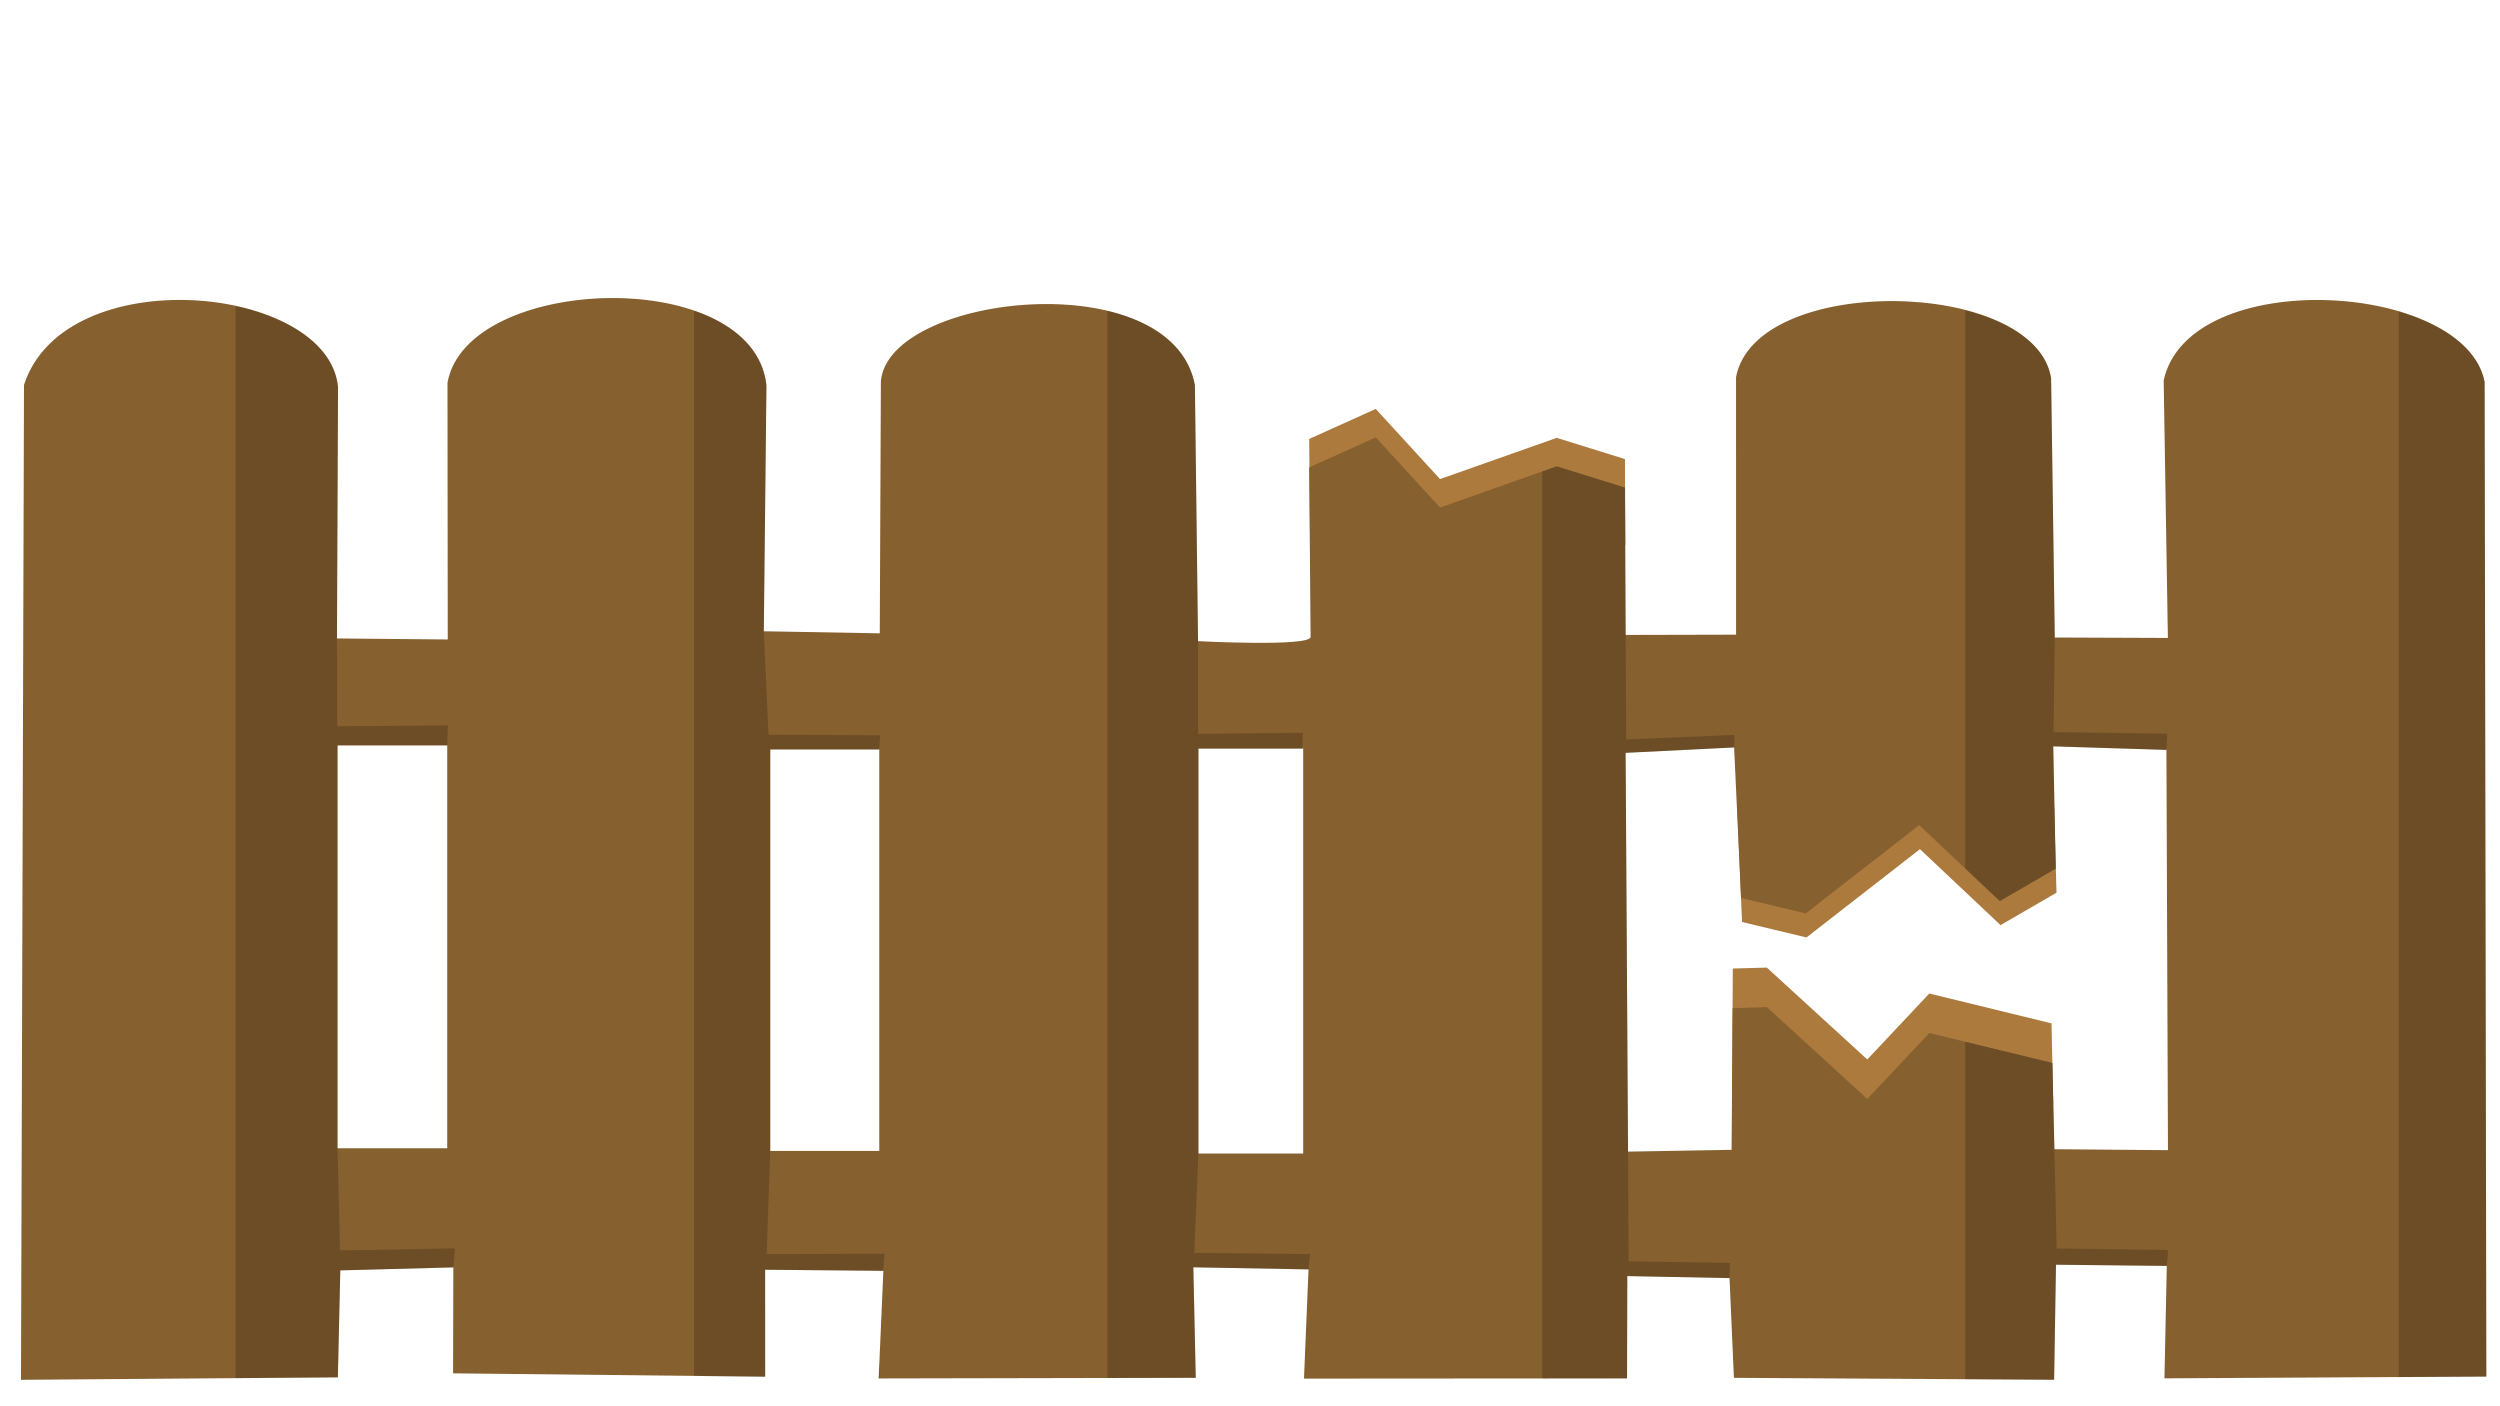 <?xml version="1.0" encoding="UTF-8" standalone="no"?>
<svg
   width="1920px"
   height="1080px"
   viewBox="0 0 1920 1080"
   version="1.1"
   id="SVGRoot"
   sodipodi:docname="fence.svg"
   inkscape:version="1.1-dev (3cce3c2d6a, 2020-09-19)"
   xmlns:inkscape="http://www.inkscape.org/namespaces/inkscape"
   xmlns:sodipodi="http://sodipodi.sourceforge.net/DTD/sodipodi-0.dtd"
   xmlns="http://www.w3.org/2000/svg"
   xmlns:svg="http://www.w3.org/2000/svg">
  <defs
     id="defs823" />
  <sodipodi:namedview
     id="base"
     pagecolor="#ffffff"
     bordercolor="#666666"
     borderopacity="1.0"
     inkscape:pageopacity="0.0"
     inkscape:pageshadow="2"
     inkscape:zoom="1.4142136"
     inkscape:cx="1075.863"
     inkscape:cy="764.02887"
     inkscape:document-units="px"
     inkscape:current-layer="layer1"
     showgrid="true"
     inkscape:window-width="3840"
     inkscape:window-height="2105"
     inkscape:window-x="0"
     inkscape:window-y="27"
     inkscape:window-maximized="1"
     objecttolerance="20" />
  <g
     inkscape:label="Layer 1"
     inkscape:groupmode="layer"
     id="layer1">
    <g
       id="g1172"
       transform="matrix(10.939,0,0,10.939,-8828.703,-6401.304)">
      <path
         id="path902-6-3-6-2"
         style="fill:#ac7a3d;fill-opacity:1;stroke:none;stroke-width:1px;stroke-linecap:butt;stroke-linejoin:miter;stroke-opacity:1"
         d="m 931.13,653.115 -2.39,0.064 -0.053,9.509 22.55,0.004 -0.12,-5.661 -8.58,-2.097 -4.355,4.631 z"
         sodipodi:nodetypes="cccccccc" />
      <path
         id="path902-6-3-6"
         style="fill:#ac7a3d;fill-opacity:1;stroke:none;stroke-width:1px;stroke-linecap:butt;stroke-linejoin:miter;stroke-opacity:1"
         d="M 903.672,613.891 899,616 l 0.061,7.455 h 22.137 l -0.029,-6.041 -4.789,-1.492 -8.195,2.895 z" />
      <path
         id="path902-6-3-6-2-9"
         style="fill:#ac7a3d;fill-opacity:1;stroke:none;stroke-width:1px;stroke-linecap:butt;stroke-linejoin:miter;stroke-opacity:1"
         d="m 929.049,641.898 0.34,8.015 4.522,1.086 7.969,-6.199 5.658,5.332 3.928,-2.275 -0.163,-5.994 z"
         sodipodi:nodetypes="cccccccc" />
      <g
         id="g1112">
        <path
           id="path902-6-3"
           style="fill:#87602f;fill-opacity:1;stroke:none;stroke-width:1px;stroke-linecap:butt;stroke-linejoin:miter;stroke-opacity:1"
           d="m 868.93,611.965 -0.078,17.682 -8.141,-0.145 0.184,-17.281 c -0.94,-8.457 -21.037,-7.789 -22.393,-0.168 l 0.018,18.025 -7.777,-0.072 0.074,-17.658 c -0.696,-7.2 -19.168,-8.983 -22.047,-0.145 l -0.211,69.852 22.246,-0.172 0.172,-7.51 7.936,-0.211 -0.018,7.439 21.912,0.234 -0.004,-7.508 8.301,0.076 -0.328,7.557 22.26,-0.045 -0.17,-7.758 8.088,0.146 -0.318,7.668 22.68,-0.016 0.019,-7.182 7.176,0.141 0.309,7.002 22.48,0.135 0.131,-8.076 7.779,0.082 -0.164,7.896 22.598,-0.125 -0.119,-69.83 c -1.368,-7.078 -20.759,-8.204 -22.533,-0.113 l 0.295,18.086 -7.941,-0.031 -0.258,-18.223 c -1.173,-7.025 -20.74,-7.344 -22.119,-0.06 l 0.002,18.084 -7.752,0.019 -0.049,-10.348 -4.789,-1.492 -8.195,2.895 -4.512,-4.926 L 899,618 l 0.098,11.895 c 0.006,0.714 -7.902,0.301 -7.902,0.301 l -0.221,-17.992 c -1.645,-8.6 -21.566,-6.391 -22.045,-0.238 z m -38.146,25.549 h 7.701 v 28.285 h -7.701 z m 120.455,0.068 7.945,0.248 0.109,28.102 -7.973,-0.066 -0.143,-6.059 -8.637,-2.1 -4.355,4.631 -7.051,-6.449 -2.406,0.074 -0.072,9.945 -7.27,0.127 -0.17,-27.998 7.617,-0.379 0.49,10.568 4.535,1.086 7.969,-6.199 5.658,5.332 3.928,-2.275 z m -60.014,0.156 h 7.354 v 28.432 h -7.354 z m -30.062,0.062 h 7.654 v 28.184 h -7.654 z"
           sodipodi:nodetypes="cccccccccccccccccccccccccccccccccccccccccccccccccccccccccccccccccccccccccccccccccc" />
        <path
           id="path902-6-5-5"
           style="fill:#000000;fill-opacity:0.196;stroke:none;stroke-width:1px;stroke-linecap:butt;stroke-linejoin:miter;stroke-opacity:1"
           d="m 823.621,606.674 v 75.264 l 7.182,-0.055 0.172,-7.51 7.936,-0.211 0.113,-1.336 -8.066,0.143 -0.176,-7.17 v -28.285 h 7.701 l 0.043,-1.402 -7.766,0.059 -0.018,-6.164 0.072,-17.658 c -0.277,-2.868 -3.385,-4.854 -7.193,-5.674 z m 121.438,0.291 v 39.195 l 2.426,2.285 3.928,-2.275 -0.176,-8.588 7.946,0.249 0.064,-1.14 -7.987,-0.108 0.086,-6.641 -0.258,-18.223 c -0.394,-2.357 -2.875,-3.941 -6.029,-4.754 z m -89.246,0.025 v 74.793 l 4.992,0.053 v -7.508 l 8.297,0.076 0.079,-1.203 -8.27,0.028 0.25,-7.245 v -28.184 l 7.655,8.5e-4 0.063,-0.998 -7.838,-0.036 -0.331,-7.266 0.184,-17.281 c -0.285,-2.562 -2.333,-4.283 -5.08,-5.23 z m 29.016,0.014 v 74.924 l 6.209,-0.012 -0.17,-7.758 8.085,0.147 0.107,-1.078 -8.127,-0.086 0.291,-6.972 v -28.432 h 7.291 l 0.046,-1.105 -7.361,0.07 -0.003,-6.508 -0.221,-17.992 c -0.537,-2.807 -3.026,-4.457 -6.146,-5.199 z m 90.67,0.055 v 74.805 l 6.146,-0.033 L 981.525,612 c -0.454,-2.348 -2.907,-4.023 -6.027,-4.941 z m -59.119,10.863 -1.02,0.359 v 63.68 l 5.957,-0.004 0.019,-7.182 7.172,0.141 0.026,-1.072 -7.109,-0.108 -0.04,-7.701 -0.17,-27.998 7.618,-0.378 0.028,-0.881 -7.6,0.319 -0.044,-7.335 -0.049,-10.348 z m 28.68,40.398 v 23.695 l 6.242,0.037 0.131,-8.076 7.776,0.083 0.102,-1.12 -7.832,-0.107 -0.16,-6.967 -0.143,-6.059 z m -76.219,22.201 -0.062,1.439 h 0.062 z"
           sodipodi:nodetypes="ccccccccccccccccccccccccccccccccccccccccccccccccccccccccccccccccccccccccccccccccccccccccccc" />
      </g>
    </g>
  </g>
</svg>
